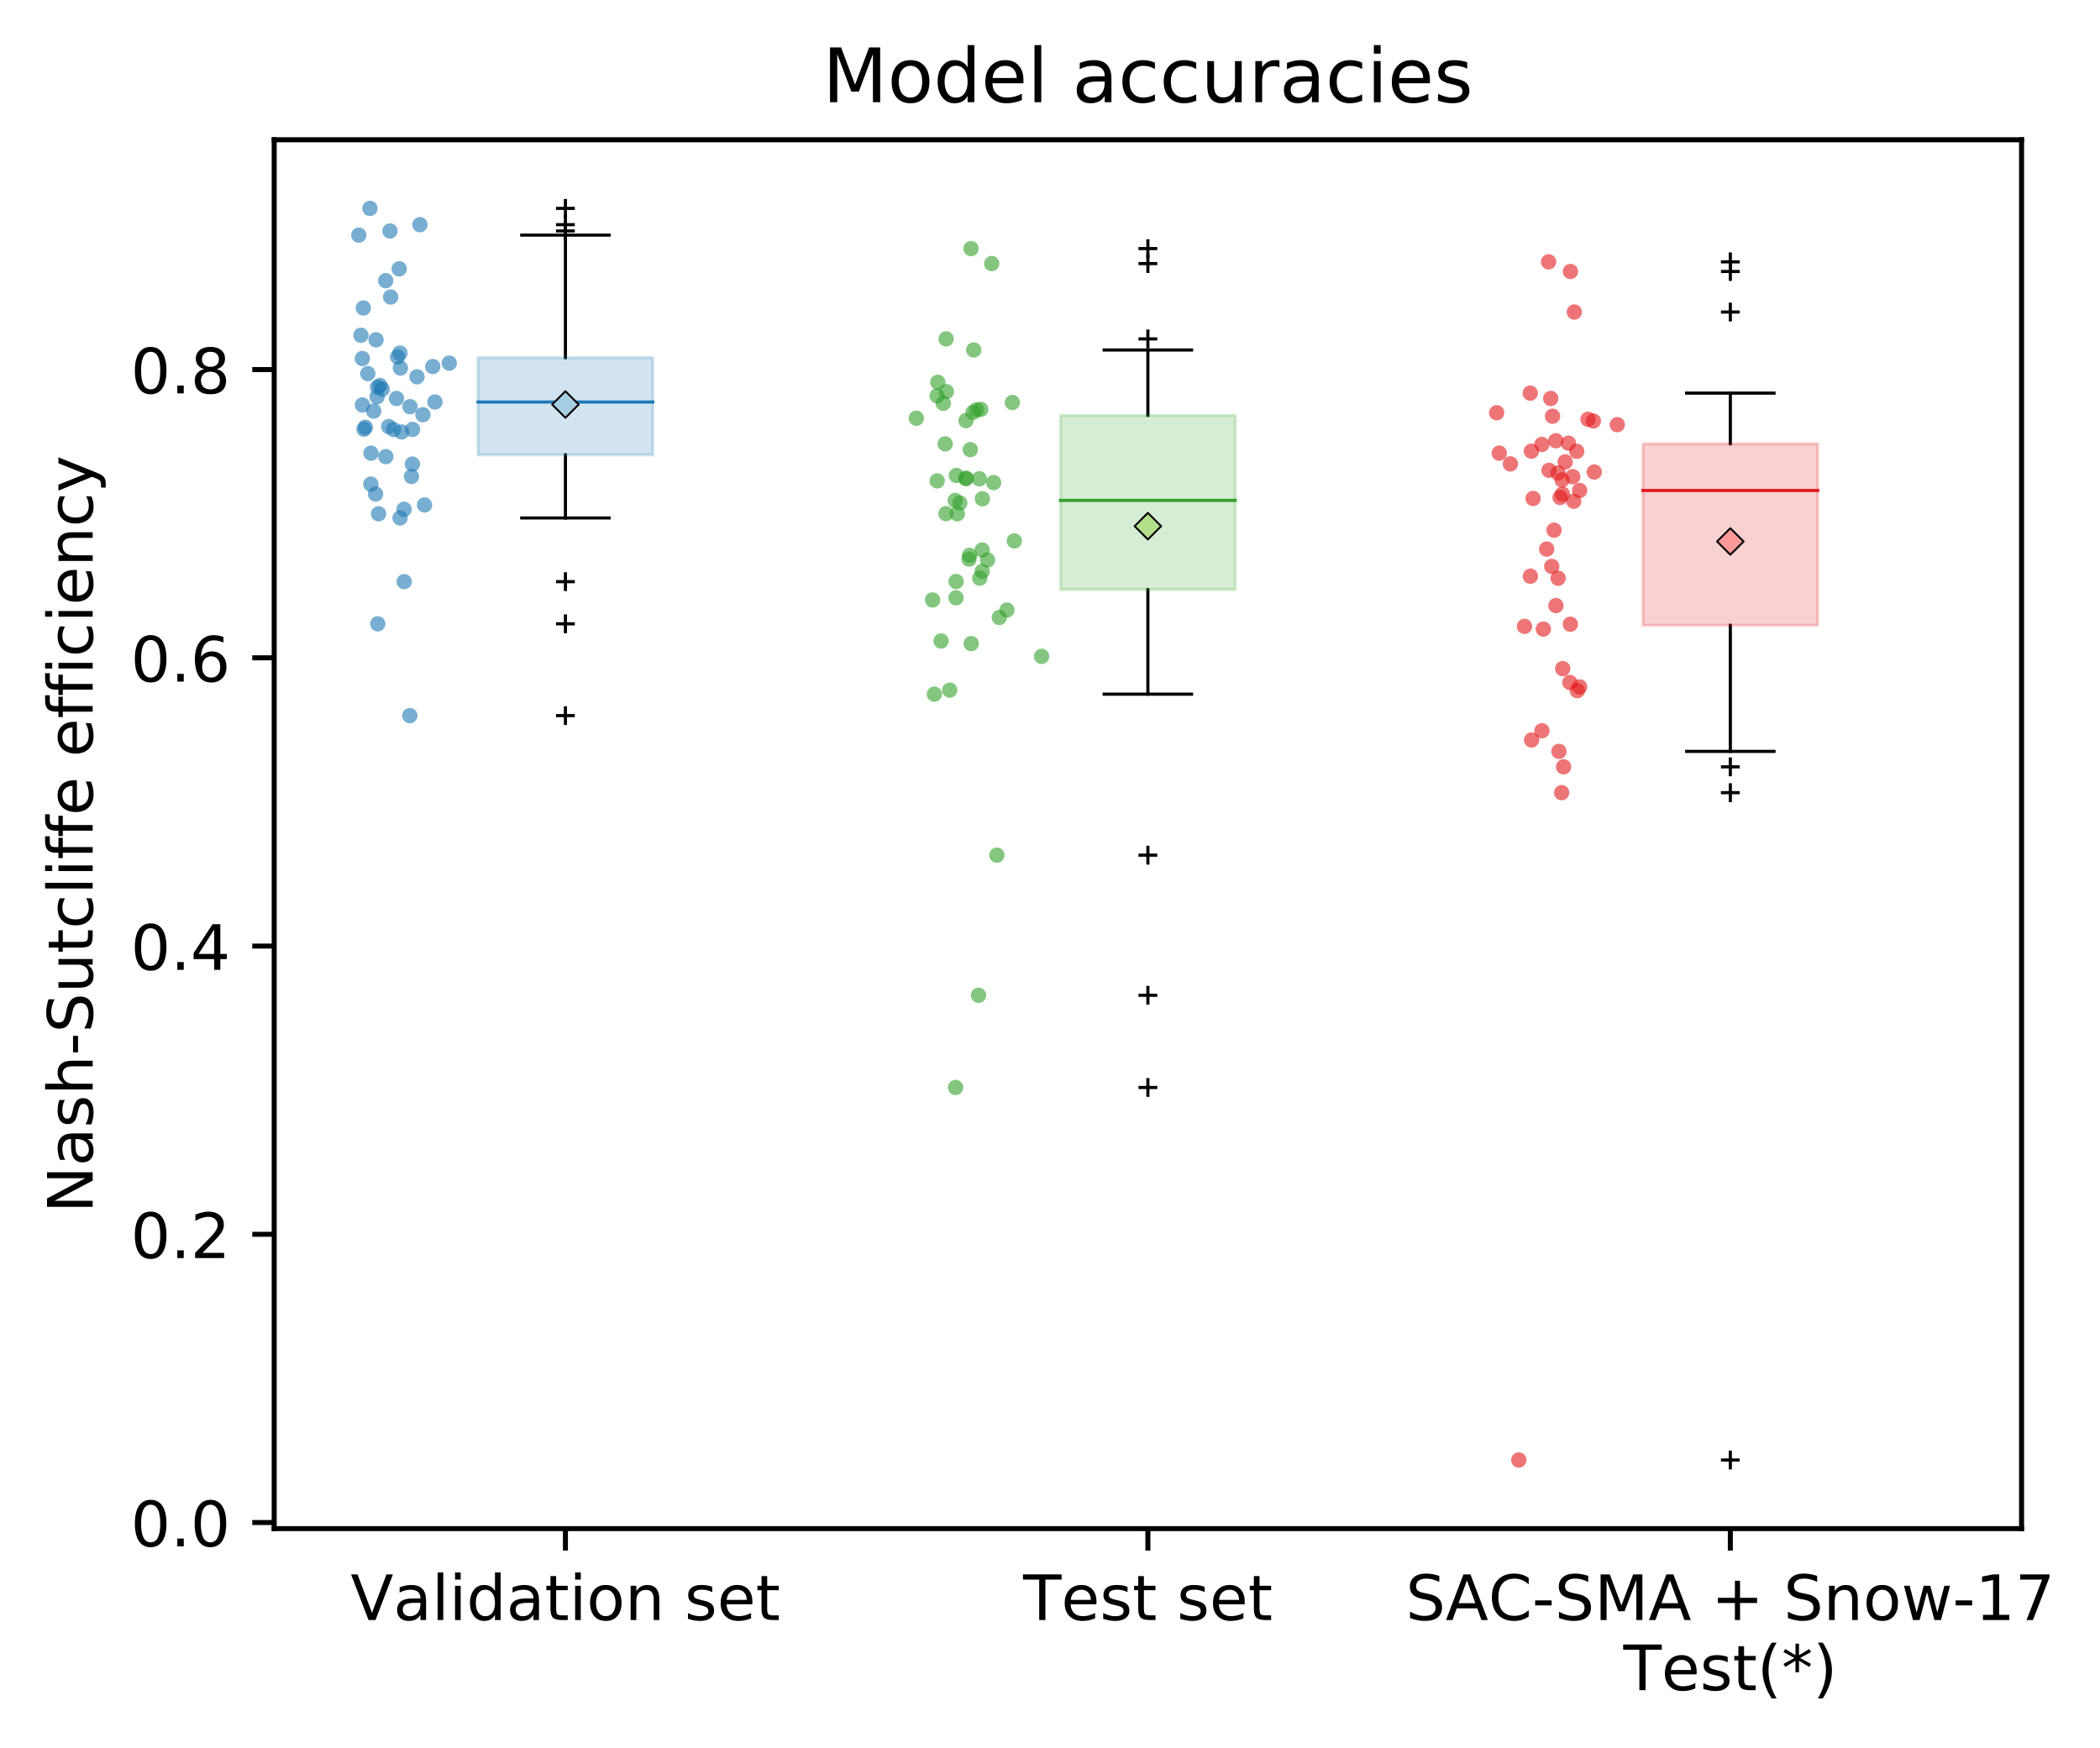 <?xml version="1.0" encoding="utf-8" standalone="no"?>
<!DOCTYPE svg PUBLIC "-//W3C//DTD SVG 1.1//EN"
  "http://www.w3.org/Graphics/SVG/1.1/DTD/svg11.dtd">
<!-- Created with matplotlib (http://matplotlib.org/) -->
<svg height="279.154pt" version="1.1" viewBox="0 0 335.305 279.154" width="335.305pt" xmlns="http://www.w3.org/2000/svg" xmlns:xlink="http://www.w3.org/1999/xlink">
 <defs>
  <style type="text/css">
*{stroke-linecap:butt;stroke-linejoin:round;}
  </style>
 </defs>
 <g id="figure_1">
  <g id="patch_1">
   <path d="M 0 279.154 
L 335.305 279.154 
L 335.305 0 
L 0 0 
z
" style="fill:#ffffff;"/>
  </g>
  <g id="axes_1">
   <g id="patch_2">
    <path d="M 43.781 244.078 
L 322.781 244.078 
L 322.781 22.318 
L 43.781 22.318 
z
" style="fill:#ffffff;"/>
   </g>
   <g id="PathCollection_1">
    <defs>
     <path d="M 0 1.225 
C 0.325 1.225 0.636 1.096 0.866 0.866 
C 1.096 0.636 1.225 0.325 1.225 0 
C 1.225 -0.325 1.096 -0.636 0.866 -0.866 
C 0.636 -1.096 0.325 -1.225 0 -1.225 
C -0.325 -1.225 -0.636 -1.096 -0.866 -0.866 
C -1.096 -0.636 -1.225 -0.325 -1.225 0 
C -1.225 0.325 -1.096 0.636 -0.866 0.866 
C -0.636 1.096 -0.325 1.225 0 1.225 
z
" id="md177bcda15"/>
    </defs>
    <g clip-path="url(#p4ba2e69e8c)">
     <use style="fill:#1f78b4;fill-opacity:0.6;" x="65.468" xlink:href="#md177bcda15" y="64.934"/>
     <use style="fill:#1f78b4;fill-opacity:0.6;" x="71.737" xlink:href="#md177bcda15" y="57.983"/>
     <use style="fill:#1f78b4;fill-opacity:0.6;" x="69.447" xlink:href="#md177bcda15" y="64.189"/>
     <use style="fill:#1f78b4;fill-opacity:0.6;" x="57.868" xlink:href="#md177bcda15" y="64.664"/>
     <use style="fill:#1f78b4;fill-opacity:0.6;" x="60.206" xlink:href="#md177bcda15" y="63.362"/>
     <use style="fill:#1f78b4;fill-opacity:0.6;" x="59.234" xlink:href="#md177bcda15" y="72.363"/>
     <use style="fill:#1f78b4;fill-opacity:0.6;" x="63.87" xlink:href="#md177bcda15" y="82.704"/>
     <use style="fill:#1f78b4;fill-opacity:0.6;" x="67.528" xlink:href="#md177bcda15" y="66.218"/>
     <use style="fill:#1f78b4;fill-opacity:0.6;" x="60.672" xlink:href="#md177bcda15" y="61.554"/>
     <use style="fill:#1f78b4;fill-opacity:0.6;" x="60.319" xlink:href="#md177bcda15" y="99.608"/>
     <use style="fill:#1f78b4;fill-opacity:0.6;" x="61.609" xlink:href="#md177bcda15" y="72.907"/>
     <use style="fill:#1f78b4;fill-opacity:0.6;" x="65.872" xlink:href="#md177bcda15" y="68.567"/>
     <use style="fill:#1f78b4;fill-opacity:0.6;" x="62.058" xlink:href="#md177bcda15" y="68.107"/>
     <use style="fill:#1f78b4;fill-opacity:0.6;" x="65.851" xlink:href="#md177bcda15" y="74.101"/>
     <use style="fill:#1f78b4;fill-opacity:0.6;" x="63.483" xlink:href="#md177bcda15" y="56.977"/>
     <use style="fill:#1f78b4;fill-opacity:0.6;" x="58.726" xlink:href="#md177bcda15" y="59.656"/>
     <use style="fill:#1f78b4;fill-opacity:0.6;" x="58.014" xlink:href="#md177bcda15" y="49.175"/>
     <use style="fill:#1f78b4;fill-opacity:0.6;" x="59.219" xlink:href="#md177bcda15" y="77.307"/>
     <use style="fill:#1f78b4;fill-opacity:0.6;" x="58.335" xlink:href="#md177bcda15" y="68.217"/>
     <use style="fill:#1f78b4;fill-opacity:0.6;" x="63.859" xlink:href="#md177bcda15" y="56.376"/>
     <use style="fill:#1f78b4;fill-opacity:0.6;" x="65.439" xlink:href="#md177bcda15" y="114.266"/>
     <use style="fill:#1f78b4;fill-opacity:0.6;" x="64.132" xlink:href="#md177bcda15" y="68.972"/>
     <use style="fill:#1f78b4;fill-opacity:0.6;" x="57.287" xlink:href="#md177bcda15" y="37.541"/>
     <use style="fill:#1f78b4;fill-opacity:0.6;" x="58.115" xlink:href="#md177bcda15" y="68.536"/>
     <use style="fill:#1f78b4;fill-opacity:0.6;" x="63.74" xlink:href="#md177bcda15" y="42.925"/>
     <use style="fill:#1f78b4;fill-opacity:0.6;" x="61.028" xlink:href="#md177bcda15" y="62.153"/>
     <use style="fill:#1f78b4;fill-opacity:0.6;" x="67.786" xlink:href="#md177bcda15" y="80.629"/>
     <use style="fill:#1f78b4;fill-opacity:0.6;" x="69.093" xlink:href="#md177bcda15" y="58.528"/>
     <use style="fill:#1f78b4;fill-opacity:0.6;" x="64.52" xlink:href="#md177bcda15" y="81.321"/>
     <use style="fill:#1f78b4;fill-opacity:0.6;" x="62.369" xlink:href="#md177bcda15" y="47.425"/>
     <use style="fill:#1f78b4;fill-opacity:0.6;" x="59.965" xlink:href="#md177bcda15" y="78.885"/>
     <use style="fill:#1f78b4;fill-opacity:0.6;" x="60.043" xlink:href="#md177bcda15" y="54.254"/>
     <use style="fill:#1f78b4;fill-opacity:0.6;" x="59.669" xlink:href="#md177bcda15" y="65.641"/>
     <use style="fill:#1f78b4;fill-opacity:0.6;" x="61.59" xlink:href="#md177bcda15" y="44.819"/>
     <use style="fill:#1f78b4;fill-opacity:0.6;" x="66.586" xlink:href="#md177bcda15" y="60.162"/>
     <use style="fill:#1f78b4;fill-opacity:0.6;" x="57.631" xlink:href="#md177bcda15" y="53.53"/>
     <use style="fill:#1f78b4;fill-opacity:0.6;" x="67.048" xlink:href="#md177bcda15" y="35.872"/>
     <use style="fill:#1f78b4;fill-opacity:0.6;" x="59.071" xlink:href="#md177bcda15" y="33.272"/>
     <use style="fill:#1f78b4;fill-opacity:0.6;" x="57.853" xlink:href="#md177bcda15" y="57.246"/>
     <use style="fill:#1f78b4;fill-opacity:0.6;" x="62.271" xlink:href="#md177bcda15" y="36.879"/>
     <use style="fill:#1f78b4;fill-opacity:0.6;" x="63.93" xlink:href="#md177bcda15" y="58.765"/>
     <use style="fill:#1f78b4;fill-opacity:0.6;" x="60.277" xlink:href="#md177bcda15" y="61.821"/>
     <use style="fill:#1f78b4;fill-opacity:0.6;" x="60.443" xlink:href="#md177bcda15" y="82.038"/>
     <use style="fill:#1f78b4;fill-opacity:0.6;" x="64.539" xlink:href="#md177bcda15" y="92.871"/>
     <use style="fill:#1f78b4;fill-opacity:0.6;" x="62.835" xlink:href="#md177bcda15" y="68.58"/>
     <use style="fill:#1f78b4;fill-opacity:0.6;" x="65.701" xlink:href="#md177bcda15" y="76.081"/>
     <use style="fill:#1f78b4;fill-opacity:0.6;" x="63.307" xlink:href="#md177bcda15" y="63.629"/>
    </g>
   </g>
   <g id="PathCollection_2">
    <defs>
     <path d="M 0 1.225 
C 0.325 1.225 0.636 1.096 0.866 0.866 
C 1.096 0.636 1.225 0.325 1.225 0 
C 1.225 -0.325 1.096 -0.636 0.866 -0.866 
C 0.636 -1.096 0.325 -1.225 0 -1.225 
C -0.325 -1.225 -0.636 -1.096 -0.866 -0.866 
C -1.096 -0.636 -1.225 -0.325 -1.225 0 
C -1.225 0.325 -1.096 0.636 -0.866 0.866 
C -0.636 1.096 -0.325 1.225 0 1.225 
z
" id="md7c86ccd2c"/>
    </defs>
    <g clip-path="url(#p4ba2e69e8c)">
     <use style="fill:#33a02c;fill-opacity:0.6;" x="155.479" xlink:href="#md7c86ccd2c" y="55.88"/>
     <use style="fill:#33a02c;fill-opacity:0.6;" x="150.607" xlink:href="#md7c86ccd2c" y="64.398"/>
     <use style="fill:#33a02c;fill-opacity:0.6;" x="156.822" xlink:href="#md7c86ccd2c" y="91.22"/>
     <use style="fill:#33a02c;fill-opacity:0.6;" x="151.044" xlink:href="#md7c86ccd2c" y="82.012"/>
     <use style="fill:#33a02c;fill-opacity:0.6;" x="151.069" xlink:href="#md7c86ccd2c" y="54.11"/>
     <use style="fill:#33a02c;fill-opacity:0.6;" x="156.598" xlink:href="#md7c86ccd2c" y="65.368"/>
     <use style="fill:#33a02c;fill-opacity:0.6;" x="166.31" xlink:href="#md7c86ccd2c" y="104.803"/>
     <use style="fill:#33a02c;fill-opacity:0.6;" x="152.663" xlink:href="#md7c86ccd2c" y="92.846"/>
     <use style="fill:#33a02c;fill-opacity:0.6;" x="159.172" xlink:href="#md7c86ccd2c" y="136.545"/>
     <use style="fill:#33a02c;fill-opacity:0.6;" x="152.583" xlink:href="#md7c86ccd2c" y="173.641"/>
     <use style="fill:#33a02c;fill-opacity:0.6;" x="155.072" xlink:href="#md7c86ccd2c" y="102.768"/>
     <use style="fill:#33a02c;fill-opacity:0.6;" x="148.901" xlink:href="#md7c86ccd2c" y="95.798"/>
     <use style="fill:#33a02c;fill-opacity:0.6;" x="159.56" xlink:href="#md7c86ccd2c" y="98.593"/>
     <use style="fill:#33a02c;fill-opacity:0.6;" x="149.188" xlink:href="#md7c86ccd2c" y="110.835"/>
     <use style="fill:#33a02c;fill-opacity:0.6;" x="156.854" xlink:href="#md7c86ccd2c" y="79.647"/>
     <use style="fill:#33a02c;fill-opacity:0.6;" x="154.719" xlink:href="#md7c86ccd2c" y="89.281"/>
     <use style="fill:#33a02c;fill-opacity:0.6;" x="150.915" xlink:href="#md7c86ccd2c" y="70.877"/>
     <use style="fill:#33a02c;fill-opacity:0.6;" x="161.638" xlink:href="#md7c86ccd2c" y="64.27"/>
     <use style="fill:#33a02c;fill-opacity:0.6;" x="149.622" xlink:href="#md7c86ccd2c" y="63.194"/>
     <use style="fill:#33a02c;fill-opacity:0.6;" x="156.379" xlink:href="#md7c86ccd2c" y="76.457"/>
     <use style="fill:#33a02c;fill-opacity:0.6;" x="151.639" xlink:href="#md7c86ccd2c" y="110.195"/>
     <use style="fill:#33a02c;fill-opacity:0.6;" x="152.857" xlink:href="#md7c86ccd2c" y="82.039"/>
     <use style="fill:#33a02c;fill-opacity:0.6;" x="155.038" xlink:href="#md7c86ccd2c" y="39.694"/>
     <use style="fill:#33a02c;fill-opacity:0.6;" x="156.825" xlink:href="#md7c86ccd2c" y="87.821"/>
     <use style="fill:#33a02c;fill-opacity:0.6;" x="155.361" xlink:href="#md7c86ccd2c" y="65.857"/>
     <use style="fill:#33a02c;fill-opacity:0.6;" x="155.928" xlink:href="#md7c86ccd2c" y="65.436"/>
     <use style="fill:#33a02c;fill-opacity:0.6;" x="152.519" xlink:href="#md7c86ccd2c" y="79.9"/>
     <use style="fill:#33a02c;fill-opacity:0.6;" x="154.798" xlink:href="#md7c86ccd2c" y="88.671"/>
     <use style="fill:#33a02c;fill-opacity:0.6;" x="161.961" xlink:href="#md7c86ccd2c" y="86.368"/>
     <use style="fill:#33a02c;fill-opacity:0.6;" x="154.279" xlink:href="#md7c86ccd2c" y="76.365"/>
     <use style="fill:#33a02c;fill-opacity:0.6;" x="160.773" xlink:href="#md7c86ccd2c" y="97.41"/>
     <use style="fill:#33a02c;fill-opacity:0.6;" x="149.741" xlink:href="#md7c86ccd2c" y="61.042"/>
     <use style="fill:#33a02c;fill-opacity:0.6;" x="152.646" xlink:href="#md7c86ccd2c" y="95.45"/>
     <use style="fill:#33a02c;fill-opacity:0.6;" x="149.638" xlink:href="#md7c86ccd2c" y="76.782"/>
     <use style="fill:#33a02c;fill-opacity:0.6;" x="154.209" xlink:href="#md7c86ccd2c" y="76.418"/>
     <use style="fill:#33a02c;fill-opacity:0.6;" x="156.435" xlink:href="#md7c86ccd2c" y="92.319"/>
     <use style="fill:#33a02c;fill-opacity:0.6;" x="151.105" xlink:href="#md7c86ccd2c" y="62.532"/>
     <use style="fill:#33a02c;fill-opacity:0.6;" x="146.312" xlink:href="#md7c86ccd2c" y="66.781"/>
     <use style="fill:#33a02c;fill-opacity:0.6;" x="154.237" xlink:href="#md7c86ccd2c" y="67.162"/>
     <use style="fill:#33a02c;fill-opacity:0.6;" x="158.343" xlink:href="#md7c86ccd2c" y="42.085"/>
     <use style="fill:#33a02c;fill-opacity:0.6;" x="152.704" xlink:href="#md7c86ccd2c" y="75.915"/>
     <use style="fill:#33a02c;fill-opacity:0.6;" x="154.928" xlink:href="#md7c86ccd2c" y="71.796"/>
     <use style="fill:#33a02c;fill-opacity:0.6;" x="150.265" xlink:href="#md7c86ccd2c" y="102.354"/>
     <use style="fill:#33a02c;fill-opacity:0.6;" x="158.652" xlink:href="#md7c86ccd2c" y="77.058"/>
     <use style="fill:#33a02c;fill-opacity:0.6;" x="153.255" xlink:href="#md7c86ccd2c" y="80.314"/>
     <use style="fill:#33a02c;fill-opacity:0.6;" x="156.24" xlink:href="#md7c86ccd2c" y="158.913"/>
     <use style="fill:#33a02c;fill-opacity:0.6;" x="157.683" xlink:href="#md7c86ccd2c" y="89.416"/>
    </g>
   </g>
   <g id="PathCollection_3">
    <defs>
     <path d="M 0 1.225 
C 0.325 1.225 0.636 1.096 0.866 0.866 
C 1.096 0.636 1.225 0.325 1.225 0 
C 1.225 -0.325 1.096 -0.636 0.866 -0.866 
C 0.636 -1.096 0.325 -1.225 0 -1.225 
C -0.325 -1.225 -0.636 -1.096 -0.866 -0.866 
C -1.096 -0.636 -1.225 -0.325 -1.225 0 
C -1.225 0.325 -1.096 0.636 -0.866 0.866 
C -0.636 1.096 -0.325 1.225 0 1.225 
z
" id="mfbc3af6a01"/>
    </defs>
    <g clip-path="url(#p4ba2e69e8c)">
     <use style="fill:#e31a1c;fill-opacity:0.6;" x="247.26" xlink:href="#mfbc3af6a01" y="41.808"/>
     <use style="fill:#e31a1c;fill-opacity:0.6;" x="241.163" xlink:href="#mfbc3af6a01" y="74.074"/>
     <use style="fill:#e31a1c;fill-opacity:0.6;" x="244.549" xlink:href="#mfbc3af6a01" y="118.155"/>
     <use style="fill:#e31a1c;fill-opacity:0.6;" x="249.518" xlink:href="#mfbc3af6a01" y="106.759"/>
     <use style="fill:#e31a1c;fill-opacity:0.6;" x="249.101" xlink:href="#mfbc3af6a01" y="79.431"/>
     <use style="fill:#e31a1c;fill-opacity:0.6;" x="250.74" xlink:href="#mfbc3af6a01" y="99.673"/>
     <use style="fill:#e31a1c;fill-opacity:0.6;" x="248.41" xlink:href="#mfbc3af6a01" y="70.375"/>
     <use style="fill:#e31a1c;fill-opacity:0.6;" x="250.43" xlink:href="#mfbc3af6a01" y="70.758"/>
     <use style="fill:#e31a1c;fill-opacity:0.6;" x="247.767" xlink:href="#mfbc3af6a01" y="90.445"/>
     <use style="fill:#e31a1c;fill-opacity:0.6;" x="242.507" xlink:href="#mfbc3af6a01" y="233.12"/>
     <use style="fill:#e31a1c;fill-opacity:0.6;" x="248.912" xlink:href="#mfbc3af6a01" y="119.974"/>
     <use style="fill:#e31a1c;fill-opacity:0.6;" x="251.848" xlink:href="#mfbc3af6a01" y="110.271"/>
     <use style="fill:#e31a1c;fill-opacity:0.6;" x="252.223" xlink:href="#mfbc3af6a01" y="109.685"/>
     <use style="fill:#e31a1c;fill-opacity:0.6;" x="249.657" xlink:href="#mfbc3af6a01" y="122.444"/>
     <use style="fill:#e31a1c;fill-opacity:0.6;" x="247.602" xlink:href="#mfbc3af6a01" y="63.625"/>
     <use style="fill:#e31a1c;fill-opacity:0.6;" x="253.557" xlink:href="#mfbc3af6a01" y="66.945"/>
     <use style="fill:#e31a1c;fill-opacity:0.6;" x="239.381" xlink:href="#mfbc3af6a01" y="72.354"/>
     <use style="fill:#e31a1c;fill-opacity:0.6;" x="258.231" xlink:href="#mfbc3af6a01" y="67.806"/>
     <use style="fill:#e31a1c;fill-opacity:0.6;" x="246.423" xlink:href="#mfbc3af6a01" y="100.447"/>
     <use style="fill:#e31a1c;fill-opacity:0.6;" x="244.357" xlink:href="#mfbc3af6a01" y="92.002"/>
     <use style="fill:#e31a1c;fill-opacity:0.6;" x="246.2" xlink:href="#mfbc3af6a01" y="116.681"/>
     <use style="fill:#e31a1c;fill-opacity:0.6;" x="243.419" xlink:href="#mfbc3af6a01" y="100.017"/>
     <use style="fill:#e31a1c;fill-opacity:0.6;" x="250.749" xlink:href="#mfbc3af6a01" y="43.349"/>
     <use style="fill:#e31a1c;fill-opacity:0.6;" x="248.782" xlink:href="#mfbc3af6a01" y="92.324"/>
     <use style="fill:#e31a1c;fill-opacity:0.6;" x="249.906" xlink:href="#mfbc3af6a01" y="73.76"/>
     <use style="fill:#e31a1c;fill-opacity:0.6;" x="238.967" xlink:href="#mfbc3af6a01" y="65.903"/>
     <use style="fill:#e31a1c;fill-opacity:0.6;" x="248.435" xlink:href="#mfbc3af6a01" y="96.697"/>
     <use style="fill:#e31a1c;fill-opacity:0.6;" x="252.218" xlink:href="#mfbc3af6a01" y="78.315"/>
     <use style="fill:#e31a1c;fill-opacity:0.6;" x="246.957" xlink:href="#mfbc3af6a01" y="87.676"/>
     <use style="fill:#e31a1c;fill-opacity:0.6;" x="254.414" xlink:href="#mfbc3af6a01" y="67.223"/>
     <use style="fill:#e31a1c;fill-opacity:0.6;" x="244.519" xlink:href="#mfbc3af6a01" y="72.039"/>
     <use style="fill:#e31a1c;fill-opacity:0.6;" x="247.328" xlink:href="#mfbc3af6a01" y="75.095"/>
     <use style="fill:#e31a1c;fill-opacity:0.6;" x="251.754" xlink:href="#mfbc3af6a01" y="72.06"/>
     <use style="fill:#e31a1c;fill-opacity:0.6;" x="248.134" xlink:href="#mfbc3af6a01" y="84.655"/>
     <use style="fill:#e31a1c;fill-opacity:0.6;" x="248.764" xlink:href="#mfbc3af6a01" y="75.523"/>
     <use style="fill:#e31a1c;fill-opacity:0.6;" x="247.894" xlink:href="#mfbc3af6a01" y="66.461"/>
     <use style="fill:#e31a1c;fill-opacity:0.6;" x="244.787" xlink:href="#mfbc3af6a01" y="79.593"/>
     <use style="fill:#e31a1c;fill-opacity:0.6;" x="251.372" xlink:href="#mfbc3af6a01" y="49.822"/>
     <use style="fill:#e31a1c;fill-opacity:0.6;" x="251.282" xlink:href="#mfbc3af6a01" y="80.033"/>
     <use style="fill:#e31a1c;fill-opacity:0.6;" x="246.187" xlink:href="#mfbc3af6a01" y="70.969"/>
     <use style="fill:#e31a1c;fill-opacity:0.6;" x="254.558" xlink:href="#mfbc3af6a01" y="75.369"/>
     <use style="fill:#e31a1c;fill-opacity:0.6;" x="250.657" xlink:href="#mfbc3af6a01" y="108.967"/>
     <use style="fill:#e31a1c;fill-opacity:0.6;" x="249.346" xlink:href="#mfbc3af6a01" y="126.565"/>
     <use style="fill:#e31a1c;fill-opacity:0.6;" x="249.412" xlink:href="#mfbc3af6a01" y="76.634"/>
     <use style="fill:#e31a1c;fill-opacity:0.6;" x="244.326" xlink:href="#mfbc3af6a01" y="62.773"/>
     <use style="fill:#e31a1c;fill-opacity:0.6;" x="251.119" xlink:href="#mfbc3af6a01" y="76.108"/>
     <use style="fill:#e31a1c;fill-opacity:0.6;" x="249.463" xlink:href="#mfbc3af6a01" y="78.893"/>
    </g>
   </g>
   <g id="matplotlib.axis_1">
    <g id="xtick_1">
     <g id="line2d_1">
      <defs>
       <path d="M 0 0 
L 0 3.5 
" id="m94c70301fd" style="stroke:#000000;stroke-width:0.8;"/>
      </defs>
      <g>
       <use style="stroke:#000000;stroke-width:0.8;" x="90.281" xlink:href="#m94c70301fd" y="244.078"/>
      </g>
     </g>
     <g id="text_1">
      <!-- Validation set -->
      <defs>
       <path d="M 28.609 0 
L 0.781 72.906 
L 11.078 72.906 
L 34.188 11.531 
L 57.328 72.906 
L 67.578 72.906 
L 39.797 0 
z
" id="DejaVuSans-56"/>
       <path d="M 34.281 27.484 
Q 23.391 27.484 19.188 25 
Q 14.984 22.516 14.984 16.5 
Q 14.984 11.719 18.141 8.906 
Q 21.297 6.109 26.703 6.109 
Q 34.188 6.109 38.703 11.406 
Q 43.219 16.703 43.219 25.484 
L 43.219 27.484 
z
M 52.203 31.203 
L 52.203 0 
L 43.219 0 
L 43.219 8.297 
Q 40.141 3.328 35.547 0.953 
Q 30.953 -1.422 24.312 -1.422 
Q 15.922 -1.422 10.953 3.297 
Q 6 8.016 6 15.922 
Q 6 25.141 12.172 29.828 
Q 18.359 34.516 30.609 34.516 
L 43.219 34.516 
L 43.219 35.406 
Q 43.219 41.609 39.141 45 
Q 35.062 48.391 27.688 48.391 
Q 23 48.391 18.547 47.266 
Q 14.109 46.141 10.016 43.891 
L 10.016 52.203 
Q 14.938 54.109 19.578 55.047 
Q 24.219 56 28.609 56 
Q 40.484 56 46.344 49.844 
Q 52.203 43.703 52.203 31.203 
z
" id="DejaVuSans-61"/>
       <path d="M 9.422 75.984 
L 18.406 75.984 
L 18.406 0 
L 9.422 0 
z
" id="DejaVuSans-6c"/>
       <path d="M 9.422 54.688 
L 18.406 54.688 
L 18.406 0 
L 9.422 0 
z
M 9.422 75.984 
L 18.406 75.984 
L 18.406 64.594 
L 9.422 64.594 
z
" id="DejaVuSans-69"/>
       <path d="M 45.406 46.391 
L 45.406 75.984 
L 54.391 75.984 
L 54.391 0 
L 45.406 0 
L 45.406 8.203 
Q 42.578 3.328 38.25 0.953 
Q 33.938 -1.422 27.875 -1.422 
Q 17.969 -1.422 11.734 6.484 
Q 5.516 14.406 5.516 27.297 
Q 5.516 40.188 11.734 48.094 
Q 17.969 56 27.875 56 
Q 33.938 56 38.25 53.625 
Q 42.578 51.266 45.406 46.391 
z
M 14.797 27.297 
Q 14.797 17.391 18.875 11.75 
Q 22.953 6.109 30.078 6.109 
Q 37.203 6.109 41.297 11.75 
Q 45.406 17.391 45.406 27.297 
Q 45.406 37.203 41.297 42.844 
Q 37.203 48.484 30.078 48.484 
Q 22.953 48.484 18.875 42.844 
Q 14.797 37.203 14.797 27.297 
z
" id="DejaVuSans-64"/>
       <path d="M 18.312 70.219 
L 18.312 54.688 
L 36.812 54.688 
L 36.812 47.703 
L 18.312 47.703 
L 18.312 18.016 
Q 18.312 11.328 20.141 9.422 
Q 21.969 7.516 27.594 7.516 
L 36.812 7.516 
L 36.812 0 
L 27.594 0 
Q 17.188 0 13.234 3.875 
Q 9.281 7.766 9.281 18.016 
L 9.281 47.703 
L 2.688 47.703 
L 2.688 54.688 
L 9.281 54.688 
L 9.281 70.219 
z
" id="DejaVuSans-74"/>
       <path d="M 30.609 48.391 
Q 23.391 48.391 19.188 42.75 
Q 14.984 37.109 14.984 27.297 
Q 14.984 17.484 19.156 11.844 
Q 23.344 6.203 30.609 6.203 
Q 37.797 6.203 41.984 11.859 
Q 46.188 17.531 46.188 27.297 
Q 46.188 37.016 41.984 42.703 
Q 37.797 48.391 30.609 48.391 
z
M 30.609 56 
Q 42.328 56 49.016 48.375 
Q 55.719 40.766 55.719 27.297 
Q 55.719 13.875 49.016 6.219 
Q 42.328 -1.422 30.609 -1.422 
Q 18.844 -1.422 12.172 6.219 
Q 5.516 13.875 5.516 27.297 
Q 5.516 40.766 12.172 48.375 
Q 18.844 56 30.609 56 
z
" id="DejaVuSans-6f"/>
       <path d="M 54.891 33.016 
L 54.891 0 
L 45.906 0 
L 45.906 32.719 
Q 45.906 40.484 42.875 44.328 
Q 39.844 48.188 33.797 48.188 
Q 26.516 48.188 22.312 43.547 
Q 18.109 38.922 18.109 30.906 
L 18.109 0 
L 9.078 0 
L 9.078 54.688 
L 18.109 54.688 
L 18.109 46.188 
Q 21.344 51.125 25.703 53.562 
Q 30.078 56 35.797 56 
Q 45.219 56 50.047 50.172 
Q 54.891 44.344 54.891 33.016 
z
" id="DejaVuSans-6e"/>
       <path id="DejaVuSans-20"/>
       <path d="M 44.281 53.078 
L 44.281 44.578 
Q 40.484 46.531 36.375 47.5 
Q 32.281 48.484 27.875 48.484 
Q 21.188 48.484 17.844 46.438 
Q 14.5 44.391 14.5 40.281 
Q 14.5 37.156 16.891 35.375 
Q 19.281 33.594 26.516 31.984 
L 29.594 31.297 
Q 39.156 29.25 43.188 25.516 
Q 47.219 21.781 47.219 15.094 
Q 47.219 7.469 41.188 3.016 
Q 35.156 -1.422 24.609 -1.422 
Q 20.219 -1.422 15.453 -0.562 
Q 10.688 0.297 5.422 2 
L 5.422 11.281 
Q 10.406 8.688 15.234 7.391 
Q 20.062 6.109 24.812 6.109 
Q 31.156 6.109 34.562 8.281 
Q 37.984 10.453 37.984 14.406 
Q 37.984 18.062 35.516 20.016 
Q 33.062 21.969 24.703 23.781 
L 21.578 24.516 
Q 13.234 26.266 9.516 29.906 
Q 5.812 33.547 5.812 39.891 
Q 5.812 47.609 11.281 51.797 
Q 16.75 56 26.812 56 
Q 31.781 56 36.172 55.266 
Q 40.578 54.547 44.281 53.078 
z
" id="DejaVuSans-73"/>
       <path d="M 56.203 29.594 
L 56.203 25.203 
L 14.891 25.203 
Q 15.484 15.922 20.484 11.062 
Q 25.484 6.203 34.422 6.203 
Q 39.594 6.203 44.453 7.469 
Q 49.312 8.734 54.109 11.281 
L 54.109 2.781 
Q 49.266 0.734 44.188 -0.344 
Q 39.109 -1.422 33.891 -1.422 
Q 20.797 -1.422 13.156 6.188 
Q 5.516 13.812 5.516 26.812 
Q 5.516 40.234 12.766 48.109 
Q 20.016 56 32.328 56 
Q 43.359 56 49.781 48.891 
Q 56.203 41.797 56.203 29.594 
z
M 47.219 32.234 
Q 47.125 39.594 43.094 43.984 
Q 39.062 48.391 32.422 48.391 
Q 24.906 48.391 20.391 44.141 
Q 15.875 39.891 15.188 32.172 
z
" id="DejaVuSans-65"/>
      </defs>
      <g transform="translate(55.978 258.677)scale(0.1 -0.1)">
       <use xlink:href="#DejaVuSans-56"/>
       <use x="68.299" xlink:href="#DejaVuSans-61"/>
       <use x="129.578" xlink:href="#DejaVuSans-6c"/>
       <use x="157.361" xlink:href="#DejaVuSans-69"/>
       <use x="185.145" xlink:href="#DejaVuSans-64"/>
       <use x="248.621" xlink:href="#DejaVuSans-61"/>
       <use x="309.9" xlink:href="#DejaVuSans-74"/>
       <use x="349.109" xlink:href="#DejaVuSans-69"/>
       <use x="376.893" xlink:href="#DejaVuSans-6f"/>
       <use x="438.074" xlink:href="#DejaVuSans-6e"/>
       <use x="501.453" xlink:href="#DejaVuSans-20"/>
       <use x="533.24" xlink:href="#DejaVuSans-73"/>
       <use x="585.34" xlink:href="#DejaVuSans-65"/>
       <use x="646.863" xlink:href="#DejaVuSans-74"/>
      </g>
     </g>
    </g>
    <g id="xtick_2">
     <g id="line2d_2">
      <g>
       <use style="stroke:#000000;stroke-width:0.8;" x="183.281" xlink:href="#m94c70301fd" y="244.078"/>
      </g>
     </g>
     <g id="text_2">
      <!-- Test set -->
      <defs>
       <path d="M -0.297 72.906 
L 61.375 72.906 
L 61.375 64.594 
L 35.5 64.594 
L 35.5 0 
L 25.594 0 
L 25.594 64.594 
L -0.297 64.594 
z
" id="DejaVuSans-54"/>
      </defs>
      <g transform="translate(163.369 258.677)scale(0.1 -0.1)">
       <use xlink:href="#DejaVuSans-54"/>
       <use x="60.818" xlink:href="#DejaVuSans-65"/>
       <use x="122.342" xlink:href="#DejaVuSans-73"/>
       <use x="174.441" xlink:href="#DejaVuSans-74"/>
       <use x="213.65" xlink:href="#DejaVuSans-20"/>
       <use x="245.438" xlink:href="#DejaVuSans-73"/>
       <use x="297.537" xlink:href="#DejaVuSans-65"/>
       <use x="359.061" xlink:href="#DejaVuSans-74"/>
      </g>
     </g>
    </g>
    <g id="xtick_3">
     <g id="line2d_3">
      <g>
       <use style="stroke:#000000;stroke-width:0.8;" x="276.281" xlink:href="#m94c70301fd" y="244.078"/>
      </g>
     </g>
     <g id="text_3">
      <!-- SAC-SMA + Snow-17 -->
      <defs>
       <path d="M 53.516 70.516 
L 53.516 60.891 
Q 47.906 63.578 42.922 64.891 
Q 37.938 66.219 33.297 66.219 
Q 25.25 66.219 20.875 63.094 
Q 16.5 59.969 16.5 54.203 
Q 16.5 49.359 19.406 46.891 
Q 22.312 44.438 30.422 42.922 
L 36.375 41.703 
Q 47.406 39.594 52.656 34.297 
Q 57.906 29 57.906 20.125 
Q 57.906 9.516 50.797 4.047 
Q 43.703 -1.422 29.984 -1.422 
Q 24.812 -1.422 18.969 -0.25 
Q 13.141 0.922 6.891 3.219 
L 6.891 13.375 
Q 12.891 10.016 18.656 8.297 
Q 24.422 6.594 29.984 6.594 
Q 38.422 6.594 43.016 9.906 
Q 47.609 13.234 47.609 19.391 
Q 47.609 24.75 44.312 27.781 
Q 41.016 30.812 33.5 32.328 
L 27.484 33.5 
Q 16.453 35.688 11.516 40.375 
Q 6.594 45.062 6.594 53.422 
Q 6.594 63.094 13.406 68.656 
Q 20.219 74.219 32.172 74.219 
Q 37.312 74.219 42.625 73.281 
Q 47.953 72.359 53.516 70.516 
z
" id="DejaVuSans-53"/>
       <path d="M 34.188 63.188 
L 20.797 26.906 
L 47.609 26.906 
z
M 28.609 72.906 
L 39.797 72.906 
L 67.578 0 
L 57.328 0 
L 50.688 18.703 
L 17.828 18.703 
L 11.188 0 
L 0.781 0 
z
" id="DejaVuSans-41"/>
       <path d="M 64.406 67.281 
L 64.406 56.891 
Q 59.422 61.531 53.781 63.812 
Q 48.141 66.109 41.797 66.109 
Q 29.297 66.109 22.656 58.469 
Q 16.016 50.828 16.016 36.375 
Q 16.016 21.969 22.656 14.328 
Q 29.297 6.688 41.797 6.688 
Q 48.141 6.688 53.781 8.984 
Q 59.422 11.281 64.406 15.922 
L 64.406 5.609 
Q 59.234 2.094 53.438 0.328 
Q 47.656 -1.422 41.219 -1.422 
Q 24.656 -1.422 15.125 8.703 
Q 5.609 18.844 5.609 36.375 
Q 5.609 53.953 15.125 64.078 
Q 24.656 74.219 41.219 74.219 
Q 47.75 74.219 53.531 72.484 
Q 59.328 70.75 64.406 67.281 
z
" id="DejaVuSans-43"/>
       <path d="M 4.891 31.391 
L 31.203 31.391 
L 31.203 23.391 
L 4.891 23.391 
z
" id="DejaVuSans-2d"/>
       <path d="M 9.812 72.906 
L 24.516 72.906 
L 43.109 23.297 
L 61.812 72.906 
L 76.516 72.906 
L 76.516 0 
L 66.891 0 
L 66.891 64.016 
L 48.094 14.016 
L 38.188 14.016 
L 19.391 64.016 
L 19.391 0 
L 9.812 0 
z
" id="DejaVuSans-4d"/>
       <path d="M 46 62.703 
L 46 35.5 
L 73.188 35.5 
L 73.188 27.203 
L 46 27.203 
L 46 0 
L 37.797 0 
L 37.797 27.203 
L 10.594 27.203 
L 10.594 35.5 
L 37.797 35.5 
L 37.797 62.703 
z
" id="DejaVuSans-2b"/>
       <path d="M 4.203 54.688 
L 13.188 54.688 
L 24.422 12.016 
L 35.594 54.688 
L 46.188 54.688 
L 57.422 12.016 
L 68.609 54.688 
L 77.594 54.688 
L 63.281 0 
L 52.688 0 
L 40.922 44.828 
L 29.109 0 
L 18.5 0 
z
" id="DejaVuSans-77"/>
       <path d="M 12.406 8.297 
L 28.516 8.297 
L 28.516 63.922 
L 10.984 60.406 
L 10.984 69.391 
L 28.422 72.906 
L 38.281 72.906 
L 38.281 8.297 
L 54.391 8.297 
L 54.391 0 
L 12.406 0 
z
" id="DejaVuSans-31"/>
       <path d="M 8.203 72.906 
L 55.078 72.906 
L 55.078 68.703 
L 28.609 0 
L 18.312 0 
L 43.219 64.594 
L 8.203 64.594 
z
" id="DejaVuSans-37"/>
      </defs>
      <g transform="translate(224.457 258.677)scale(0.1 -0.1)">
       <use xlink:href="#DejaVuSans-53"/>
       <use x="63.492" xlink:href="#DejaVuSans-41"/>
       <use x="131.885" xlink:href="#DejaVuSans-43"/>
       <use x="201.709" xlink:href="#DejaVuSans-2d"/>
       <use x="237.793" xlink:href="#DejaVuSans-53"/>
       <use x="301.27" xlink:href="#DejaVuSans-4d"/>
       <use x="387.549" xlink:href="#DejaVuSans-41"/>
       <use x="455.957" xlink:href="#DejaVuSans-20"/>
       <use x="487.744" xlink:href="#DejaVuSans-2b"/>
       <use x="571.533" xlink:href="#DejaVuSans-20"/>
       <use x="603.32" xlink:href="#DejaVuSans-53"/>
       <use x="666.797" xlink:href="#DejaVuSans-6e"/>
       <use x="730.176" xlink:href="#DejaVuSans-6f"/>
       <use x="791.357" xlink:href="#DejaVuSans-77"/>
       <use x="873.145" xlink:href="#DejaVuSans-2d"/>
       <use x="909.229" xlink:href="#DejaVuSans-31"/>
       <use x="972.852" xlink:href="#DejaVuSans-37"/>
      </g>
      <!-- Test(*) -->
      <defs>
       <path d="M 31 75.875 
Q 24.469 64.656 21.281 53.656 
Q 18.109 42.672 18.109 31.391 
Q 18.109 20.125 21.312 9.062 
Q 24.516 -2 31 -13.188 
L 23.188 -13.188 
Q 15.875 -1.703 12.234 9.375 
Q 8.594 20.453 8.594 31.391 
Q 8.594 42.281 12.203 53.312 
Q 15.828 64.359 23.188 75.875 
z
" id="DejaVuSans-28"/>
       <path d="M 47.016 60.891 
L 29.5 51.422 
L 47.016 41.891 
L 44.188 37.109 
L 27.781 47.016 
L 27.781 28.609 
L 22.219 28.609 
L 22.219 47.016 
L 5.812 37.109 
L 2.984 41.891 
L 20.516 51.422 
L 2.984 60.891 
L 5.812 65.719 
L 22.219 55.812 
L 22.219 74.219 
L 27.781 74.219 
L 27.781 55.812 
L 44.188 65.719 
z
" id="DejaVuSans-2a"/>
       <path d="M 8.016 75.875 
L 15.828 75.875 
Q 23.141 64.359 26.781 53.312 
Q 30.422 42.281 30.422 31.391 
Q 30.422 20.453 26.781 9.375 
Q 23.141 -1.703 15.828 -13.188 
L 8.016 -13.188 
Q 14.5 -2 17.703 9.062 
Q 20.906 20.125 20.906 31.391 
Q 20.906 42.672 17.703 53.656 
Q 14.5 64.656 8.016 75.875 
z
" id="DejaVuSans-29"/>
      </defs>
      <g transform="translate(259.198 269.874)scale(0.1 -0.1)">
       <use xlink:href="#DejaVuSans-54"/>
       <use x="60.818" xlink:href="#DejaVuSans-65"/>
       <use x="122.342" xlink:href="#DejaVuSans-73"/>
       <use x="174.441" xlink:href="#DejaVuSans-74"/>
       <use x="213.65" xlink:href="#DejaVuSans-28"/>
       <use x="252.664" xlink:href="#DejaVuSans-2a"/>
       <use x="302.664" xlink:href="#DejaVuSans-29"/>
      </g>
     </g>
    </g>
   </g>
   <g id="matplotlib.axis_2">
    <g id="ytick_1">
     <g id="line2d_4">
      <defs>
       <path d="M 0 0 
L -3.5 0 
" id="med414f40a1" style="stroke:#000000;stroke-width:0.8;"/>
      </defs>
      <g>
       <use style="stroke:#000000;stroke-width:0.8;" x="43.781" xlink:href="#med414f40a1" y="243.105"/>
      </g>
     </g>
     <g id="text_4">
      <!-- 0.0 -->
      <defs>
       <path d="M 31.781 66.406 
Q 24.172 66.406 20.328 58.906 
Q 16.5 51.422 16.5 36.375 
Q 16.5 21.391 20.328 13.891 
Q 24.172 6.391 31.781 6.391 
Q 39.453 6.391 43.281 13.891 
Q 47.125 21.391 47.125 36.375 
Q 47.125 51.422 43.281 58.906 
Q 39.453 66.406 31.781 66.406 
z
M 31.781 74.219 
Q 44.047 74.219 50.516 64.516 
Q 56.984 54.828 56.984 36.375 
Q 56.984 17.969 50.516 8.266 
Q 44.047 -1.422 31.781 -1.422 
Q 19.531 -1.422 13.062 8.266 
Q 6.594 17.969 6.594 36.375 
Q 6.594 54.828 13.062 64.516 
Q 19.531 74.219 31.781 74.219 
z
" id="DejaVuSans-30"/>
       <path d="M 10.688 12.406 
L 21 12.406 
L 21 0 
L 10.688 0 
z
" id="DejaVuSans-2e"/>
      </defs>
      <g transform="translate(20.878 246.904)scale(0.1 -0.1)">
       <use xlink:href="#DejaVuSans-30"/>
       <use x="63.623" xlink:href="#DejaVuSans-2e"/>
       <use x="95.41" xlink:href="#DejaVuSans-30"/>
      </g>
     </g>
    </g>
    <g id="ytick_2">
     <g id="line2d_5">
      <g>
       <use style="stroke:#000000;stroke-width:0.8;" x="43.781" xlink:href="#med414f40a1" y="197.082"/>
      </g>
     </g>
     <g id="text_5">
      <!-- 0.2 -->
      <defs>
       <path d="M 19.188 8.297 
L 53.609 8.297 
L 53.609 0 
L 7.328 0 
L 7.328 8.297 
Q 12.938 14.109 22.625 23.891 
Q 32.328 33.688 34.812 36.531 
Q 39.547 41.844 41.422 45.531 
Q 43.312 49.219 43.312 52.781 
Q 43.312 58.594 39.234 62.25 
Q 35.156 65.922 28.609 65.922 
Q 23.969 65.922 18.812 64.312 
Q 13.672 62.703 7.812 59.422 
L 7.812 69.391 
Q 13.766 71.781 18.938 73 
Q 24.125 74.219 28.422 74.219 
Q 39.75 74.219 46.484 68.547 
Q 53.219 62.891 53.219 53.422 
Q 53.219 48.922 51.531 44.891 
Q 49.859 40.875 45.406 35.406 
Q 44.188 33.984 37.641 27.219 
Q 31.109 20.453 19.188 8.297 
z
" id="DejaVuSans-32"/>
      </defs>
      <g transform="translate(20.878 200.881)scale(0.1 -0.1)">
       <use xlink:href="#DejaVuSans-30"/>
       <use x="63.623" xlink:href="#DejaVuSans-2e"/>
       <use x="95.41" xlink:href="#DejaVuSans-32"/>
      </g>
     </g>
    </g>
    <g id="ytick_3">
     <g id="line2d_6">
      <g>
       <use style="stroke:#000000;stroke-width:0.8;" x="43.781" xlink:href="#med414f40a1" y="151.059"/>
      </g>
     </g>
     <g id="text_6">
      <!-- 0.4 -->
      <defs>
       <path d="M 37.797 64.312 
L 12.891 25.391 
L 37.797 25.391 
z
M 35.203 72.906 
L 47.609 72.906 
L 47.609 25.391 
L 58.016 25.391 
L 58.016 17.188 
L 47.609 17.188 
L 47.609 0 
L 37.797 0 
L 37.797 17.188 
L 4.891 17.188 
L 4.891 26.703 
z
" id="DejaVuSans-34"/>
      </defs>
      <g transform="translate(20.878 154.858)scale(0.1 -0.1)">
       <use xlink:href="#DejaVuSans-30"/>
       <use x="63.623" xlink:href="#DejaVuSans-2e"/>
       <use x="95.41" xlink:href="#DejaVuSans-34"/>
      </g>
     </g>
    </g>
    <g id="ytick_4">
     <g id="line2d_7">
      <g>
       <use style="stroke:#000000;stroke-width:0.8;" x="43.781" xlink:href="#med414f40a1" y="105.036"/>
      </g>
     </g>
     <g id="text_7">
      <!-- 0.6 -->
      <defs>
       <path d="M 33.016 40.375 
Q 26.375 40.375 22.484 35.828 
Q 18.609 31.297 18.609 23.391 
Q 18.609 15.531 22.484 10.953 
Q 26.375 6.391 33.016 6.391 
Q 39.656 6.391 43.531 10.953 
Q 47.406 15.531 47.406 23.391 
Q 47.406 31.297 43.531 35.828 
Q 39.656 40.375 33.016 40.375 
z
M 52.594 71.297 
L 52.594 62.312 
Q 48.875 64.062 45.094 64.984 
Q 41.312 65.922 37.594 65.922 
Q 27.828 65.922 22.672 59.328 
Q 17.531 52.734 16.797 39.406 
Q 19.672 43.656 24.016 45.922 
Q 28.375 48.188 33.594 48.188 
Q 44.578 48.188 50.953 41.516 
Q 57.328 34.859 57.328 23.391 
Q 57.328 12.156 50.688 5.359 
Q 44.047 -1.422 33.016 -1.422 
Q 20.359 -1.422 13.672 8.266 
Q 6.984 17.969 6.984 36.375 
Q 6.984 53.656 15.188 63.938 
Q 23.391 74.219 37.203 74.219 
Q 40.922 74.219 44.703 73.484 
Q 48.484 72.75 52.594 71.297 
z
" id="DejaVuSans-36"/>
      </defs>
      <g transform="translate(20.878 108.835)scale(0.1 -0.1)">
       <use xlink:href="#DejaVuSans-30"/>
       <use x="63.623" xlink:href="#DejaVuSans-2e"/>
       <use x="95.41" xlink:href="#DejaVuSans-36"/>
      </g>
     </g>
    </g>
    <g id="ytick_5">
     <g id="line2d_8">
      <g>
       <use style="stroke:#000000;stroke-width:0.8;" x="43.781" xlink:href="#med414f40a1" y="59.013"/>
      </g>
     </g>
     <g id="text_8">
      <!-- 0.8 -->
      <defs>
       <path d="M 31.781 34.625 
Q 24.75 34.625 20.719 30.859 
Q 16.703 27.094 16.703 20.516 
Q 16.703 13.922 20.719 10.156 
Q 24.75 6.391 31.781 6.391 
Q 38.812 6.391 42.859 10.172 
Q 46.922 13.969 46.922 20.516 
Q 46.922 27.094 42.891 30.859 
Q 38.875 34.625 31.781 34.625 
z
M 21.922 38.812 
Q 15.578 40.375 12.031 44.719 
Q 8.5 49.078 8.5 55.328 
Q 8.5 64.062 14.719 69.141 
Q 20.953 74.219 31.781 74.219 
Q 42.672 74.219 48.875 69.141 
Q 55.078 64.062 55.078 55.328 
Q 55.078 49.078 51.531 44.719 
Q 48 40.375 41.703 38.812 
Q 48.828 37.156 52.797 32.312 
Q 56.781 27.484 56.781 20.516 
Q 56.781 9.906 50.312 4.234 
Q 43.844 -1.422 31.781 -1.422 
Q 19.734 -1.422 13.25 4.234 
Q 6.781 9.906 6.781 20.516 
Q 6.781 27.484 10.781 32.312 
Q 14.797 37.156 21.922 38.812 
z
M 18.312 54.391 
Q 18.312 48.734 21.844 45.562 
Q 25.391 42.391 31.781 42.391 
Q 38.141 42.391 41.719 45.562 
Q 45.312 48.734 45.312 54.391 
Q 45.312 60.062 41.719 63.234 
Q 38.141 66.406 31.781 66.406 
Q 25.391 66.406 21.844 63.234 
Q 18.312 60.062 18.312 54.391 
z
" id="DejaVuSans-38"/>
      </defs>
      <g transform="translate(20.878 62.812)scale(0.1 -0.1)">
       <use xlink:href="#DejaVuSans-30"/>
       <use x="63.623" xlink:href="#DejaVuSans-2e"/>
       <use x="95.41" xlink:href="#DejaVuSans-38"/>
      </g>
     </g>
    </g>
    <g id="text_9">
     <!-- Nash-Sutcliffe efficiency -->
     <defs>
      <path d="M 9.812 72.906 
L 23.094 72.906 
L 55.422 11.922 
L 55.422 72.906 
L 64.984 72.906 
L 64.984 0 
L 51.703 0 
L 19.391 60.984 
L 19.391 0 
L 9.812 0 
z
" id="DejaVuSans-4e"/>
      <path d="M 54.891 33.016 
L 54.891 0 
L 45.906 0 
L 45.906 32.719 
Q 45.906 40.484 42.875 44.328 
Q 39.844 48.188 33.797 48.188 
Q 26.516 48.188 22.312 43.547 
Q 18.109 38.922 18.109 30.906 
L 18.109 0 
L 9.078 0 
L 9.078 75.984 
L 18.109 75.984 
L 18.109 46.188 
Q 21.344 51.125 25.703 53.562 
Q 30.078 56 35.797 56 
Q 45.219 56 50.047 50.172 
Q 54.891 44.344 54.891 33.016 
z
" id="DejaVuSans-68"/>
      <path d="M 8.5 21.578 
L 8.5 54.688 
L 17.484 54.688 
L 17.484 21.922 
Q 17.484 14.156 20.5 10.266 
Q 23.531 6.391 29.594 6.391 
Q 36.859 6.391 41.078 11.031 
Q 45.312 15.672 45.312 23.688 
L 45.312 54.688 
L 54.297 54.688 
L 54.297 0 
L 45.312 0 
L 45.312 8.406 
Q 42.047 3.422 37.719 1 
Q 33.406 -1.422 27.688 -1.422 
Q 18.266 -1.422 13.375 4.438 
Q 8.5 10.297 8.5 21.578 
z
M 31.109 56 
z
" id="DejaVuSans-75"/>
      <path d="M 48.781 52.594 
L 48.781 44.188 
Q 44.969 46.297 41.141 47.344 
Q 37.312 48.391 33.406 48.391 
Q 24.656 48.391 19.812 42.844 
Q 14.984 37.312 14.984 27.297 
Q 14.984 17.281 19.812 11.734 
Q 24.656 6.203 33.406 6.203 
Q 37.312 6.203 41.141 7.25 
Q 44.969 8.297 48.781 10.406 
L 48.781 2.094 
Q 45.016 0.344 40.984 -0.531 
Q 36.969 -1.422 32.422 -1.422 
Q 20.062 -1.422 12.781 6.344 
Q 5.516 14.109 5.516 27.297 
Q 5.516 40.672 12.859 48.328 
Q 20.219 56 33.016 56 
Q 37.156 56 41.109 55.141 
Q 45.062 54.297 48.781 52.594 
z
" id="DejaVuSans-63"/>
      <path d="M 37.109 75.984 
L 37.109 68.5 
L 28.516 68.5 
Q 23.688 68.5 21.797 66.547 
Q 19.922 64.594 19.922 59.516 
L 19.922 54.688 
L 34.719 54.688 
L 34.719 47.703 
L 19.922 47.703 
L 19.922 0 
L 10.891 0 
L 10.891 47.703 
L 2.297 47.703 
L 2.297 54.688 
L 10.891 54.688 
L 10.891 58.5 
Q 10.891 67.625 15.141 71.797 
Q 19.391 75.984 28.609 75.984 
z
" id="DejaVuSans-66"/>
      <path d="M 32.172 -5.078 
Q 28.375 -14.844 24.75 -17.812 
Q 21.141 -20.797 15.094 -20.797 
L 7.906 -20.797 
L 7.906 -13.281 
L 13.188 -13.281 
Q 16.891 -13.281 18.938 -11.516 
Q 21 -9.766 23.484 -3.219 
L 25.094 0.875 
L 2.984 54.688 
L 12.5 54.688 
L 29.594 11.922 
L 46.688 54.688 
L 56.203 54.688 
z
" id="DejaVuSans-79"/>
     </defs>
     <g transform="translate(14.798 193.675)rotate(-90)scale(0.1 -0.1)">
      <use xlink:href="#DejaVuSans-4e"/>
      <use x="74.805" xlink:href="#DejaVuSans-61"/>
      <use x="136.084" xlink:href="#DejaVuSans-73"/>
      <use x="188.184" xlink:href="#DejaVuSans-68"/>
      <use x="251.562" xlink:href="#DejaVuSans-2d"/>
      <use x="287.646" xlink:href="#DejaVuSans-53"/>
      <use x="351.123" xlink:href="#DejaVuSans-75"/>
      <use x="414.502" xlink:href="#DejaVuSans-74"/>
      <use x="453.711" xlink:href="#DejaVuSans-63"/>
      <use x="508.691" xlink:href="#DejaVuSans-6c"/>
      <use x="536.475" xlink:href="#DejaVuSans-69"/>
      <use x="564.258" xlink:href="#DejaVuSans-66"/>
      <use x="599.463" xlink:href="#DejaVuSans-66"/>
      <use x="634.668" xlink:href="#DejaVuSans-65"/>
      <use x="696.191" xlink:href="#DejaVuSans-20"/>
      <use x="727.979" xlink:href="#DejaVuSans-65"/>
      <use x="789.502" xlink:href="#DejaVuSans-66"/>
      <use x="824.707" xlink:href="#DejaVuSans-66"/>
      <use x="859.912" xlink:href="#DejaVuSans-69"/>
      <use x="887.695" xlink:href="#DejaVuSans-63"/>
      <use x="942.676" xlink:href="#DejaVuSans-69"/>
      <use x="970.459" xlink:href="#DejaVuSans-65"/>
      <use x="1031.982" xlink:href="#DejaVuSans-6e"/>
      <use x="1095.361" xlink:href="#DejaVuSans-63"/>
      <use x="1150.342" xlink:href="#DejaVuSans-79"/>
     </g>
    </g>
   </g>
   <g id="line2d_9">
    <path clip-path="url(#p4ba2e69e8c)" d="M 90.281 72.635 
L 90.281 82.704 
" style="fill:none;stroke:#000000;stroke-linecap:square;stroke-width:0.5;"/>
   </g>
   <g id="line2d_10">
    <path clip-path="url(#p4ba2e69e8c)" d="M 90.281 57.112 
L 90.281 37.541 
" style="fill:none;stroke:#000000;stroke-linecap:square;stroke-width:0.5;"/>
   </g>
   <g id="line2d_11">
    <path clip-path="url(#p4ba2e69e8c)" d="M 83.306 82.704 
L 97.256 82.704 
" style="fill:none;stroke:#000000;stroke-linecap:square;stroke-width:0.5;"/>
   </g>
   <g id="line2d_12">
    <path clip-path="url(#p4ba2e69e8c)" d="M 83.306 37.541 
L 97.256 37.541 
" style="fill:none;stroke:#000000;stroke-linecap:square;stroke-width:0.5;"/>
   </g>
   <g id="line2d_13">
    <defs>
     <path d="M -1.5 0 
L 1.5 0 
M 0 1.5 
L 0 -1.5 
" id="mab0870e631" style="stroke:#000000;stroke-width:0.5;"/>
    </defs>
    <g clip-path="url(#p4ba2e69e8c)">
     <use style="opacity:0.3;stroke:#000000;stroke-width:0.5;" x="90.281" xlink:href="#mab0870e631" y="99.608"/>
     <use style="opacity:0.3;stroke:#000000;stroke-width:0.5;" x="90.281" xlink:href="#mab0870e631" y="114.266"/>
     <use style="opacity:0.3;stroke:#000000;stroke-width:0.5;" x="90.281" xlink:href="#mab0870e631" y="92.871"/>
     <use style="opacity:0.3;stroke:#000000;stroke-width:0.5;" x="90.281" xlink:href="#mab0870e631" y="35.872"/>
     <use style="opacity:0.3;stroke:#000000;stroke-width:0.5;" x="90.281" xlink:href="#mab0870e631" y="33.272"/>
     <use style="opacity:0.3;stroke:#000000;stroke-width:0.5;" x="90.281" xlink:href="#mab0870e631" y="36.879"/>
    </g>
   </g>
   <g id="line2d_14">
    <path clip-path="url(#p4ba2e69e8c)" d="M 183.281 94.148 
L 183.281 110.835 
" style="fill:none;stroke:#000000;stroke-linecap:square;stroke-width:0.5;"/>
   </g>
   <g id="line2d_15">
    <path clip-path="url(#p4ba2e69e8c)" d="M 183.281 66.319 
L 183.281 55.88 
" style="fill:none;stroke:#000000;stroke-linecap:square;stroke-width:0.5;"/>
   </g>
   <g id="line2d_16">
    <path clip-path="url(#p4ba2e69e8c)" d="M 176.306 110.835 
L 190.256 110.835 
" style="fill:none;stroke:#000000;stroke-linecap:square;stroke-width:0.5;"/>
   </g>
   <g id="line2d_17">
    <path clip-path="url(#p4ba2e69e8c)" d="M 176.306 55.88 
L 190.256 55.88 
" style="fill:none;stroke:#000000;stroke-linecap:square;stroke-width:0.5;"/>
   </g>
   <g id="line2d_18">
    <g clip-path="url(#p4ba2e69e8c)">
     <use style="opacity:0.3;stroke:#000000;stroke-width:0.5;" x="183.281" xlink:href="#mab0870e631" y="136.545"/>
     <use style="opacity:0.3;stroke:#000000;stroke-width:0.5;" x="183.281" xlink:href="#mab0870e631" y="173.641"/>
     <use style="opacity:0.3;stroke:#000000;stroke-width:0.5;" x="183.281" xlink:href="#mab0870e631" y="158.913"/>
     <use style="opacity:0.3;stroke:#000000;stroke-width:0.5;" x="183.281" xlink:href="#mab0870e631" y="54.11"/>
     <use style="opacity:0.3;stroke:#000000;stroke-width:0.5;" x="183.281" xlink:href="#mab0870e631" y="39.694"/>
     <use style="opacity:0.3;stroke:#000000;stroke-width:0.5;" x="183.281" xlink:href="#mab0870e631" y="42.085"/>
    </g>
   </g>
   <g id="line2d_19">
    <path clip-path="url(#p4ba2e69e8c)" d="M 276.281 99.845 
L 276.281 119.974 
" style="fill:none;stroke:#000000;stroke-linecap:square;stroke-width:0.5;"/>
   </g>
   <g id="line2d_20">
    <path clip-path="url(#p4ba2e69e8c)" d="M 276.281 70.863 
L 276.281 62.773 
" style="fill:none;stroke:#000000;stroke-linecap:square;stroke-width:0.5;"/>
   </g>
   <g id="line2d_21">
    <path clip-path="url(#p4ba2e69e8c)" d="M 269.306 119.974 
L 283.256 119.974 
" style="fill:none;stroke:#000000;stroke-linecap:square;stroke-width:0.5;"/>
   </g>
   <g id="line2d_22">
    <path clip-path="url(#p4ba2e69e8c)" d="M 269.306 62.773 
L 283.256 62.773 
" style="fill:none;stroke:#000000;stroke-linecap:square;stroke-width:0.5;"/>
   </g>
   <g id="line2d_23">
    <g clip-path="url(#p4ba2e69e8c)">
     <use style="opacity:0.3;stroke:#000000;stroke-width:0.5;" x="276.281" xlink:href="#mab0870e631" y="233.12"/>
     <use style="opacity:0.3;stroke:#000000;stroke-width:0.5;" x="276.281" xlink:href="#mab0870e631" y="122.444"/>
     <use style="opacity:0.3;stroke:#000000;stroke-width:0.5;" x="276.281" xlink:href="#mab0870e631" y="126.565"/>
     <use style="opacity:0.3;stroke:#000000;stroke-width:0.5;" x="276.281" xlink:href="#mab0870e631" y="41.808"/>
     <use style="opacity:0.3;stroke:#000000;stroke-width:0.5;" x="276.281" xlink:href="#mab0870e631" y="43.349"/>
     <use style="opacity:0.3;stroke:#000000;stroke-width:0.5;" x="276.281" xlink:href="#mab0870e631" y="49.822"/>
    </g>
   </g>
   <g id="patch_3">
    <path clip-path="url(#p4ba2e69e8c)" d="M 76.331 72.635 
L 104.231 72.635 
L 104.231 57.112 
L 76.331 57.112 
L 76.331 72.635 
z
" style="fill:#1f78b4;opacity:0.2;stroke:#1f78b4;stroke-linejoin:miter;stroke-width:0.5;"/>
   </g>
   <g id="patch_4">
    <path clip-path="url(#p4ba2e69e8c)" d="M 169.331 94.148 
L 197.231 94.148 
L 197.231 66.319 
L 169.331 66.319 
L 169.331 94.148 
z
" style="fill:#33a02c;opacity:0.2;stroke:#33a02c;stroke-linejoin:miter;stroke-width:0.5;"/>
   </g>
   <g id="patch_5">
    <path clip-path="url(#p4ba2e69e8c)" d="M 262.331 99.845 
L 290.231 99.845 
L 290.231 70.863 
L 262.331 70.863 
L 262.331 99.845 
z
" style="fill:#e31a1c;opacity:0.2;stroke:#e31a1c;stroke-linejoin:miter;stroke-width:0.5;"/>
   </g>
   <g id="line2d_24">
    <path clip-path="url(#p4ba2e69e8c)" d="M 76.331 64.189 
L 104.231 64.189 
" style="fill:none;stroke:#1f78b4;stroke-linecap:square;stroke-width:0.5;"/>
   </g>
   <g id="line2d_25">
    <path clip-path="url(#p4ba2e69e8c)" d="M 90.281 64.587 
" style="fill:none;stroke:#2ca02c;stroke-dasharray:3.7,1.6;stroke-dashoffset:0;"/>
    <defs>
     <path d="M -0 2.121 
L 2.121 0 
L 0 -2.121 
L -2.121 -0 
z
" id="m09fb2c8a2a" style="stroke:#000000;stroke-linejoin:miter;stroke-width:0.3;"/>
    </defs>
    <g clip-path="url(#p4ba2e69e8c)">
     <use style="fill:#a6cee3;stroke:#000000;stroke-linejoin:miter;stroke-width:0.3;" x="90.281" xlink:href="#m09fb2c8a2a" y="64.587"/>
    </g>
   </g>
   <g id="line2d_26">
    <path clip-path="url(#p4ba2e69e8c)" d="M 169.331 79.9 
L 197.231 79.9 
" style="fill:none;stroke:#33a02c;stroke-linecap:square;stroke-width:0.5;"/>
   </g>
   <g id="line2d_27">
    <path clip-path="url(#p4ba2e69e8c)" d="M 183.281 84.013 
" style="fill:none;stroke:#2ca02c;stroke-dasharray:3.7,1.6;stroke-dashoffset:0;"/>
    <defs>
     <path d="M -0 2.121 
L 2.121 0 
L 0 -2.121 
L -2.121 -0 
z
" id="mc20f37334b" style="stroke:#000000;stroke-linejoin:miter;stroke-width:0.3;"/>
    </defs>
    <g clip-path="url(#p4ba2e69e8c)">
     <use style="fill:#b2df8a;stroke:#000000;stroke-linejoin:miter;stroke-width:0.3;" x="183.281" xlink:href="#mc20f37334b" y="84.013"/>
    </g>
   </g>
   <g id="line2d_28">
    <path clip-path="url(#p4ba2e69e8c)" d="M 262.331 78.315 
L 290.231 78.315 
" style="fill:none;stroke:#e31a1c;stroke-linecap:square;stroke-width:0.5;"/>
   </g>
   <g id="line2d_29">
    <path clip-path="url(#p4ba2e69e8c)" d="M 276.281 86.461 
" style="fill:none;stroke:#2ca02c;stroke-dasharray:3.7,1.6;stroke-dashoffset:0;"/>
    <defs>
     <path d="M -0 2.121 
L 2.121 0 
L 0 -2.121 
L -2.121 -0 
z
" id="m81f25e5776" style="stroke:#000000;stroke-linejoin:miter;stroke-width:0.3;"/>
    </defs>
    <g clip-path="url(#p4ba2e69e8c)">
     <use style="fill:#fb9a99;stroke:#000000;stroke-linejoin:miter;stroke-width:0.3;" x="276.281" xlink:href="#m81f25e5776" y="86.461"/>
    </g>
   </g>
   <g id="patch_6">
    <path d="M 43.781 244.078 
L 43.781 22.318 
" style="fill:none;stroke:#000000;stroke-linecap:square;stroke-linejoin:miter;stroke-width:0.8;"/>
   </g>
   <g id="patch_7">
    <path d="M 322.781 244.078 
L 322.781 22.318 
" style="fill:none;stroke:#000000;stroke-linecap:square;stroke-linejoin:miter;stroke-width:0.8;"/>
   </g>
   <g id="patch_8">
    <path d="M 43.781 244.078 
L 322.781 244.078 
" style="fill:none;stroke:#000000;stroke-linecap:square;stroke-linejoin:miter;stroke-width:0.8;"/>
   </g>
   <g id="patch_9">
    <path d="M 43.781 22.318 
L 322.781 22.318 
" style="fill:none;stroke:#000000;stroke-linecap:square;stroke-linejoin:miter;stroke-width:0.8;"/>
   </g>
   <g id="text_10">
    <!-- Model accuracies -->
    <defs>
     <path d="M 41.109 46.297 
Q 39.594 47.172 37.812 47.578 
Q 36.031 48 33.891 48 
Q 26.266 48 22.188 43.047 
Q 18.109 38.094 18.109 28.812 
L 18.109 0 
L 9.078 0 
L 9.078 54.688 
L 18.109 54.688 
L 18.109 46.188 
Q 20.953 51.172 25.484 53.578 
Q 30.031 56 36.531 56 
Q 37.453 56 38.578 55.875 
Q 39.703 55.766 41.062 55.516 
z
" id="DejaVuSans-72"/>
    </defs>
    <g transform="translate(131.354 16.318)scale(0.12 -0.12)">
     <use xlink:href="#DejaVuSans-4d"/>
     <use x="86.279" xlink:href="#DejaVuSans-6f"/>
     <use x="147.461" xlink:href="#DejaVuSans-64"/>
     <use x="210.938" xlink:href="#DejaVuSans-65"/>
     <use x="272.461" xlink:href="#DejaVuSans-6c"/>
     <use x="300.244" xlink:href="#DejaVuSans-20"/>
     <use x="332.031" xlink:href="#DejaVuSans-61"/>
     <use x="393.311" xlink:href="#DejaVuSans-63"/>
     <use x="448.291" xlink:href="#DejaVuSans-63"/>
     <use x="503.271" xlink:href="#DejaVuSans-75"/>
     <use x="566.65" xlink:href="#DejaVuSans-72"/>
     <use x="607.764" xlink:href="#DejaVuSans-61"/>
     <use x="669.043" xlink:href="#DejaVuSans-63"/>
     <use x="724.023" xlink:href="#DejaVuSans-69"/>
     <use x="751.807" xlink:href="#DejaVuSans-65"/>
     <use x="813.33" xlink:href="#DejaVuSans-73"/>
    </g>
   </g>
  </g>
 </g>
 <defs>
  <clipPath id="p4ba2e69e8c">
   <rect height="221.76" width="279" x="43.781" y="22.318"/>
  </clipPath>
 </defs>
</svg>

